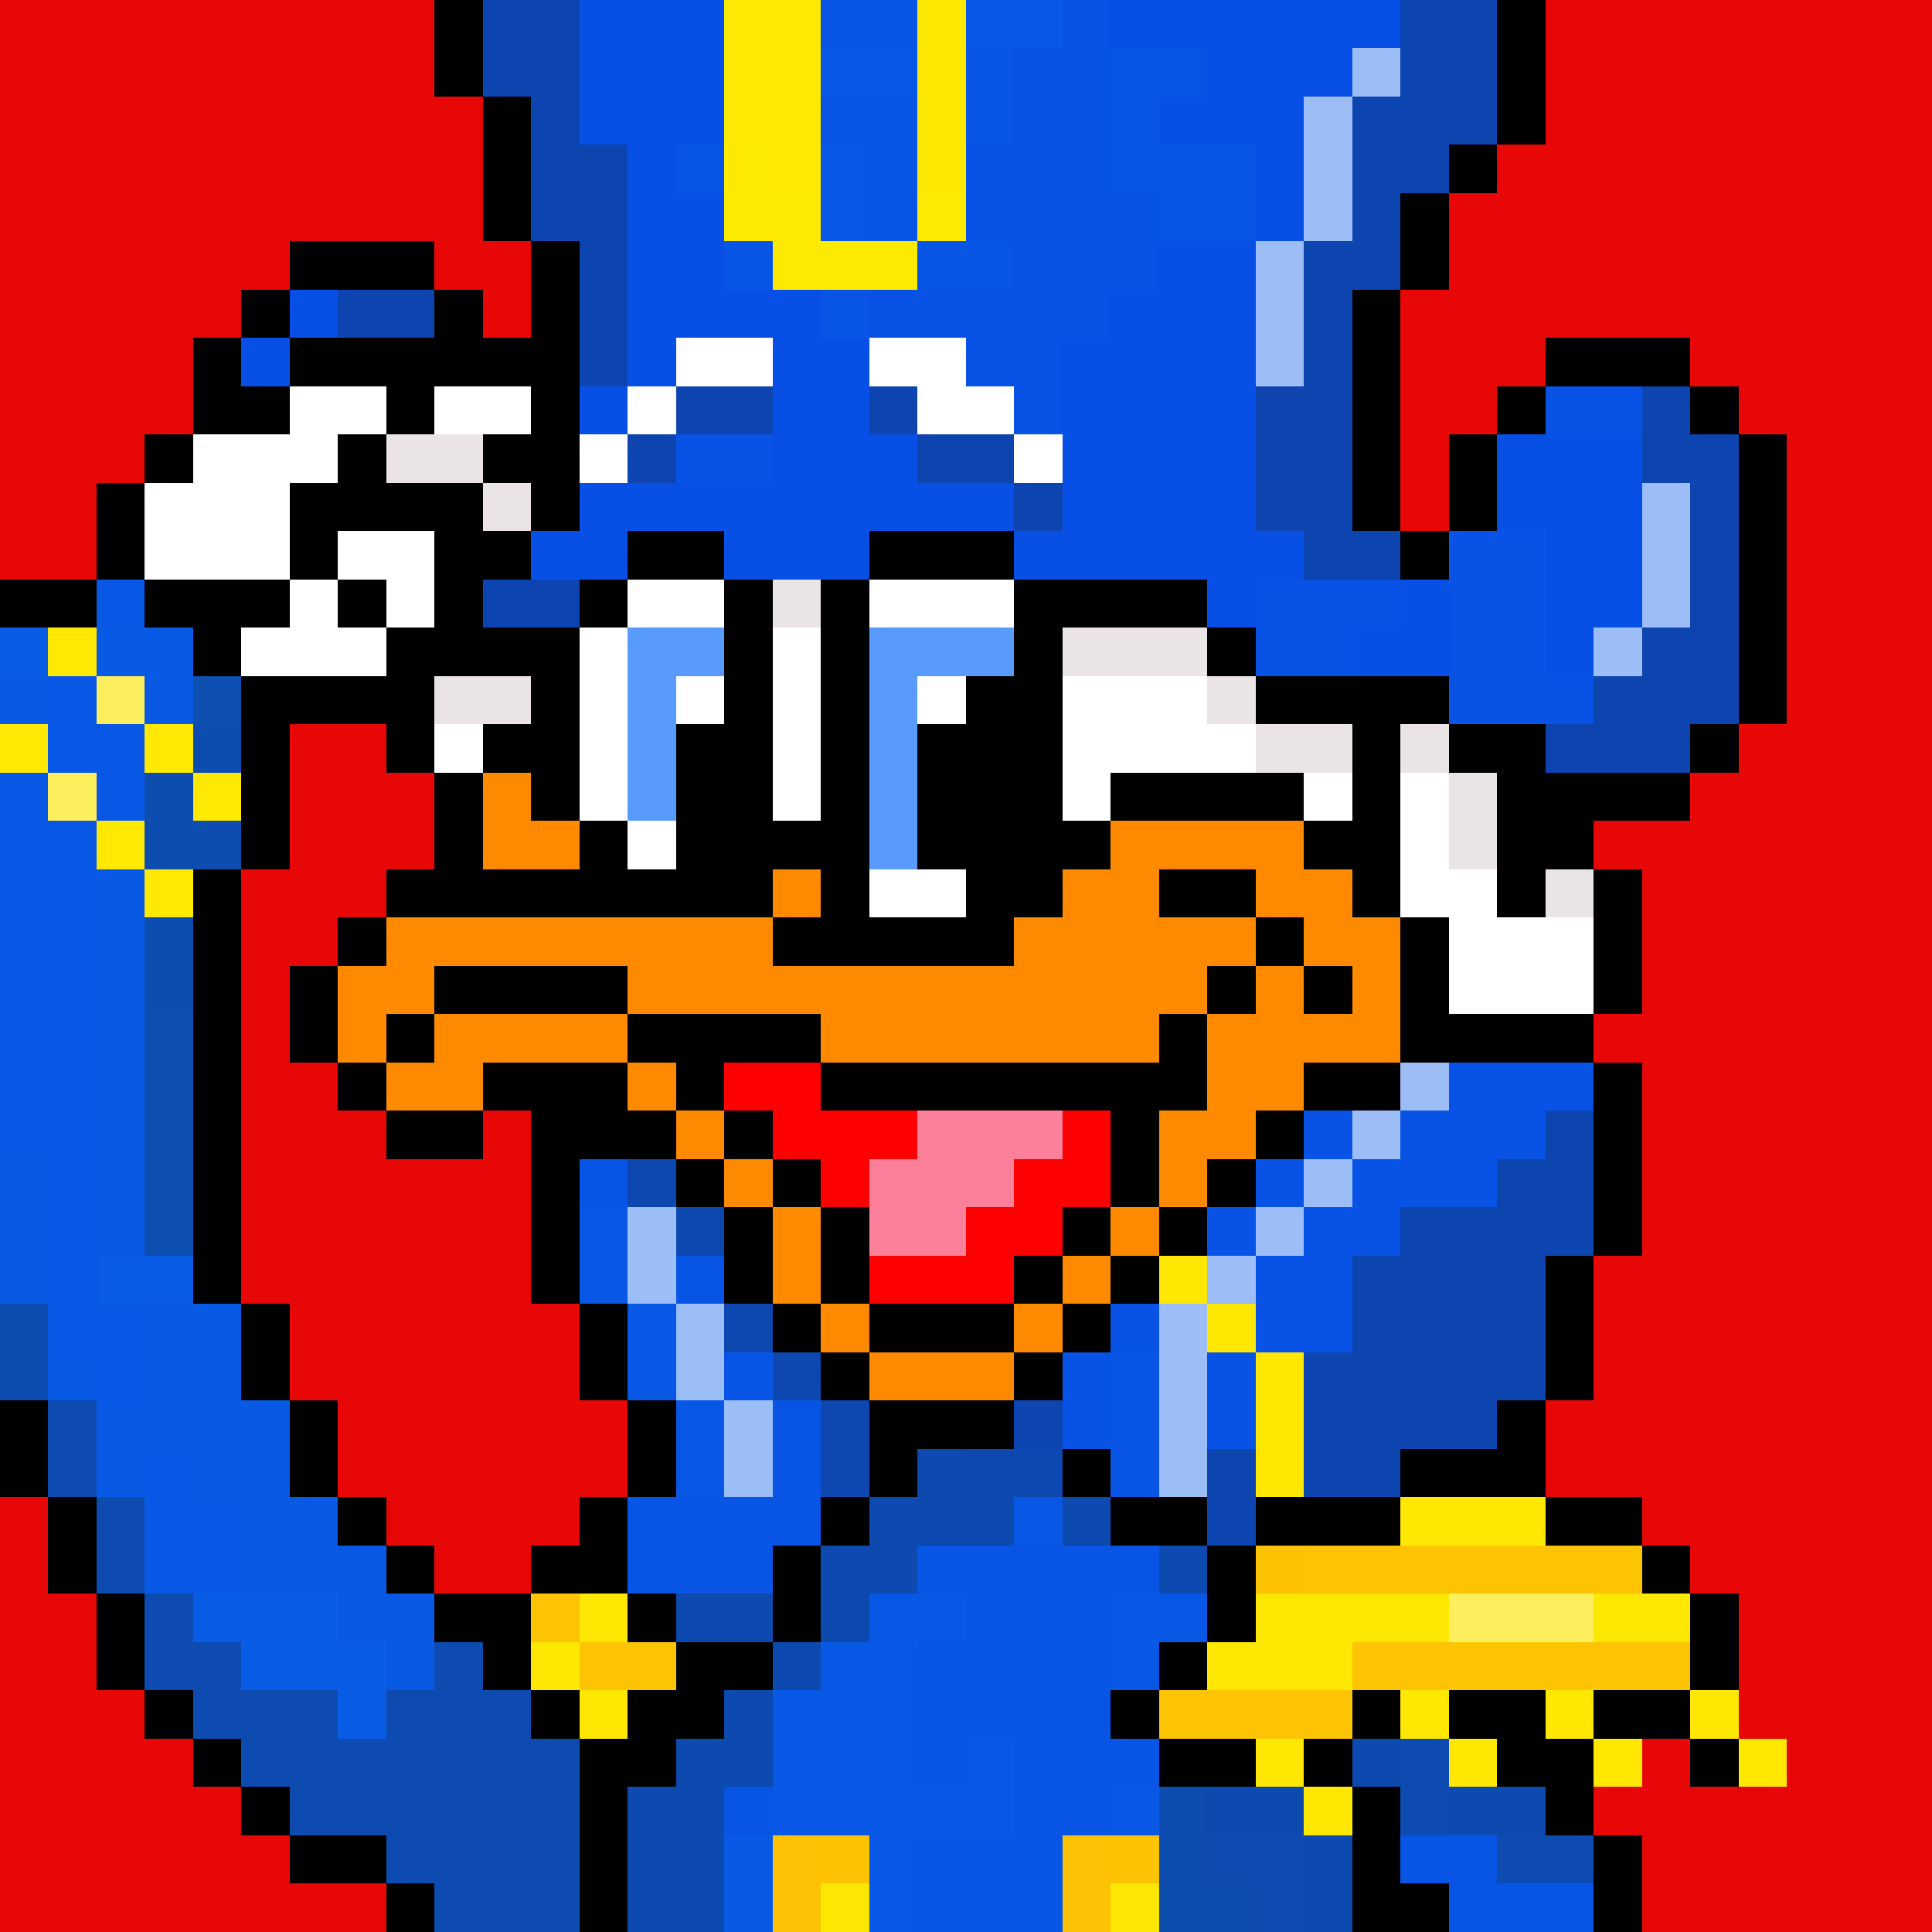 <svg xmlns="http://www.w3.org/2000/svg" viewBox="0 -0.5 40 40" shape-rendering="crispEdges">
<rect x="0" y="-0.5" width="40" height="40" fill="#333333" stroke="none"/>
<path stroke="#e70707" d="M0 0h9M32 0h8M0 1h9M32 1h8M0 2h10M32 2h8M0 3h10M31 3h9M0 4h10M30 4h10M0 5h6M9 5h2M30 5h10M0 6h5M10 6h1M29 6h11M0 7h4M29 7h3M35 7h5M0 8h4M29 8h2M36 8h4M0 9h3M29 9h1M37 9h3M0 10h2M29 10h1M37 10h3M0 11h2M37 11h3M37 12h3M37 13h3M37 14h3M6 15h2M36 15h4M6 16h3M35 16h5M6 17h3M33 17h7M5 18h3M34 18h6M5 19h2M34 19h6M5 20h1M34 20h6M5 21h1M33 21h7M5 22h2M34 22h6M5 23h3M10 23h1M34 23h6M5 24h6M34 24h6M5 25h6M34 25h6M5 26h6M33 26h7M6 27h6M33 27h7M6 28h6M33 28h7M7 29h6M32 29h8M7 30h6M32 30h8M0 31h1M8 31h4M34 31h6M0 32h1M9 32h2M35 32h5M0 33h2M36 33h4M0 34h2M36 34h4M0 35h3M36 35h4M0 36h4M34 36h1M37 36h3M0 37h5M33 37h7M0 38h6M34 38h6M0 39h8M34 39h6" />
<path stroke="#000000" d="M9 0h1M31 0h1M9 1h1M31 1h1M10 2h1M31 2h1M10 3h1M30 3h1M10 4h1M29 4h1M6 5h3M11 5h1M29 5h1M5 6h1M9 6h1M11 6h1M28 6h1M4 7h1M6 7h6M28 7h1M32 7h3M4 8h2M8 8h1M11 8h1M28 8h1M31 8h1M35 8h1M3 9h1M7 9h1M10 9h2M28 9h1M30 9h1M36 9h1M2 10h1M6 10h4M11 10h1M28 10h1M30 10h1M36 10h1M2 11h1M6 11h1M9 11h2M13 11h2M18 11h3M29 11h1M36 11h1M0 12h2M3 12h3M7 12h1M9 12h1M12 12h1M15 12h1M17 12h1M21 12h4M36 12h1M4 13h1M8 13h4M15 13h1M17 13h1M21 13h1M25 13h1M36 13h1M5 14h4M11 14h1M15 14h1M17 14h1M20 14h2M26 14h4M36 14h1M5 15h1M8 15h1M10 15h2M14 15h2M17 15h1M19 15h3M28 15h1M30 15h2M35 15h1M5 16h1M9 16h1M11 16h1M14 16h2M17 16h1M19 16h3M23 16h4M28 16h1M31 16h4M5 17h1M9 17h1M12 17h1M14 17h4M19 17h4M27 17h2M31 17h2M4 18h1M8 18h8M17 18h1M20 18h2M24 18h2M28 18h1M31 18h1M33 18h1M4 19h1M7 19h1M16 19h5M26 19h1M29 19h1M33 19h1M4 20h1M6 20h1M9 20h4M25 20h1M27 20h1M29 20h1M33 20h1M4 21h1M6 21h1M8 21h1M13 21h4M24 21h1M29 21h4M4 22h1M7 22h1M10 22h3M14 22h1M17 22h8M27 22h2M33 22h1M4 23h1M8 23h2M11 23h3M15 23h1M23 23h1M26 23h1M33 23h1M4 24h1M11 24h1M14 24h1M16 24h1M23 24h1M25 24h1M33 24h1M4 25h1M11 25h1M15 25h1M17 25h1M22 25h1M24 25h1M33 25h1M4 26h1M11 26h1M15 26h1M17 26h1M21 26h1M23 26h1M32 26h1M5 27h1M12 27h1M16 27h1M18 27h3M22 27h1M32 27h1M5 28h1M12 28h1M17 28h1M21 28h1M32 28h1M0 29h1M6 29h1M13 29h1M18 29h3M31 29h1M0 30h1M6 30h1M13 30h1M18 30h1M22 30h1M29 30h3M1 31h1M7 31h1M12 31h1M17 31h1M23 31h2M26 31h3M32 31h2M1 32h1M8 32h1M11 32h2M16 32h1M25 32h1M34 32h1M2 33h1M9 33h2M13 33h1M16 33h1M25 33h1M35 33h1M2 34h1M10 34h1M14 34h2M24 34h1M35 34h1M3 35h1M11 35h1M13 35h2M23 35h1M28 35h1M30 35h2M33 35h2M4 36h1M12 36h2M24 36h2M27 36h1M31 36h2M35 36h1M5 37h1M12 37h1M28 37h1M32 37h1M6 38h2M12 38h1M28 38h1M33 38h1M8 39h1M12 39h1M28 39h2M33 39h1" />
<path stroke="#0d45b0" d="M10 0h2M29 0h1M10 1h2M29 1h1M11 2h1M28 2h2M11 3h2M28 3h2M11 4h2M28 4h1M12 5h1M27 5h1M12 6h1M27 6h1M12 7h1M27 7h1M27 10h1M27 11h1M32 23h1M31 24h2M29 25h4M28 26h4M28 27h4M27 28h5M27 29h4M25 30h1M27 30h2M25 31h1" />
<path stroke="#0850e5" d="M12 0h3M23 0h6M12 1h3M25 1h3M12 2h3M24 2h3M13 3h1M26 3h1M13 4h2M26 4h1M13 5h2M24 5h2M6 6h1M13 6h4M23 6h3M5 7h1M13 7h1M16 7h2M22 7h4M12 8h1M16 8h2M22 8h4M16 9h3M22 9h4M31 9h3M12 10h9M22 10h4M31 10h3M11 11h2M15 11h3M21 11h6M32 11h2M25 12h1M29 12h1M32 12h2M28 13h2M32 13h1" />
<path stroke="#fde903" d="M15 0h2M15 1h2M15 2h2M16 3h1M1 13h1M0 15h1M3 15h1M4 16h1M2 17h1M3 18h1" />
<path stroke="#0855e5" d="M17 0h2M20 1h1M23 1h2M17 2h2M20 2h1M23 2h1M14 3h1M18 3h1M23 3h3M18 4h1M24 4h2M15 5h1M19 5h2M17 6h1M12 24h1M14 26h1M15 28h1M23 28h1M16 29h1M23 29h1M16 30h1M23 30h1M13 31h4M13 32h3M19 32h5M20 33h3M19 34h4M19 35h4M19 36h1M21 36h3M15 37h1M21 37h2M19 38h3M29 38h2M19 39h3M30 39h3" />
<path stroke="#fde803" d="M19 0h1M19 1h1M19 2h1M19 3h1M26 33h4M33 33h2M25 34h2" />
<path stroke="#0858e5" d="M20 0h2M17 1h2M17 3h1M17 4h1M2 12h1M1 14h1M1 15h2M0 16h1M2 16h1M0 17h2M0 18h2M0 19h2M0 20h2M0 21h2M0 22h2M0 23h2M1 24h1M1 25h1M12 25h1M1 26h1M12 26h1M1 27h2M13 27h1M2 28h1M13 28h1M14 29h1M3 30h1M14 30h1M3 31h2M21 31h1M3 32h2M18 33h2M23 33h2M17 34h2M23 34h1M16 35h3M16 36h3M20 36h1M16 37h5M23 37h1M18 38h1M18 39h1" />
<path stroke="#0853e5" d="M22 0h1M21 1h2M21 2h2M20 3h3M20 4h4M21 5h3M18 6h5M20 7h2M21 8h1M32 8h2M14 9h2M30 11h2M26 12h3M30 12h2M26 13h2M30 13h2M30 14h3M30 22h3M27 23h1M29 23h3M26 24h1M28 24h3M25 25h1M27 25h2M26 26h2M23 27h1M26 27h2M22 28h1M25 28h1M22 29h1M25 29h1" />
<path stroke="#0d44b0" d="M30 0h1M30 1h1M30 2h1M28 5h1M7 6h2M14 8h2M18 8h1M26 8h2M34 8h1M13 9h1M19 9h2M26 9h2M34 9h2M21 10h1M26 10h1M35 10h1M28 11h1M35 11h1M10 12h2M35 12h1M34 13h2M33 14h3M32 15h3" />
<path stroke="#9dbdf6" d="M28 1h1M27 2h1M27 3h1M27 4h1M26 5h1M26 6h1M26 7h1M34 10h1M34 11h1M34 12h1M33 13h1M29 22h1M28 23h1M27 24h1M26 25h1M25 26h1M24 27h1M24 28h1M24 29h1" />
<path stroke="#fdea03" d="M15 3h1M15 4h2M19 4h1M16 5h3" />
<path stroke="#ffffff" d="M14 7h2M18 7h2M6 8h2M9 8h2M13 8h1M19 8h2M4 9h3M12 9h1M21 9h1M3 10h3M3 11h3M7 11h2M6 12h1M8 12h1M13 12h2M18 12h3M5 13h3M12 13h1M16 13h1M12 14h1M14 14h1M16 14h1M19 14h1M22 14h3M9 15h1M12 15h1M16 15h1M22 15h4M12 16h1M16 16h1M22 16h1M27 16h1M29 16h1M13 17h1M29 17h1M18 18h2M29 18h2M30 19h3M30 20h3" />
<path stroke="#eae4e4" d="M8 9h2M10 10h1M16 12h1M22 13h3M9 14h2M25 14h1M26 15h2M29 15h1M30 16h1M30 17h1M32 18h1" />
<path stroke="#085ce5" d="M0 13h1M2 26h2M4 33h3M5 34h3M7 35h1" />
<path stroke="#085ae5" d="M2 13h2M0 14h1M3 14h1M2 18h1M2 19h1M2 20h1M2 21h1M2 22h1M2 23h1M0 24h1M2 24h1M0 25h1M2 25h1M0 26h1M3 27h2M1 28h1M3 28h2M2 29h4M2 30h1M4 30h2M5 31h2M5 32h3M7 33h2M8 34h1M15 38h1M15 39h1" />
<path stroke="#599bfd" d="M13 13h2M18 13h3M13 14h1M18 14h1M13 15h1M18 15h1M13 16h1M18 16h1M18 17h1" />
<path stroke="#fdee5d" d="M2 14h1M1 16h1M30 33h3" />
<path stroke="#0d50b0" d="M4 14h1" />
<path stroke="#0d4db0" d="M4 15h1M3 16h1M3 17h2M3 19h1M3 20h1M0 27h1M0 28h1M24 37h1M24 38h1M24 39h2" />
<path stroke="#ff8a00" d="M10 16h1M10 17h2M23 17h4M16 18h1M22 18h2M26 18h2M8 19h8M21 19h5M27 19h2M7 20h2M13 20h12M26 20h1M28 20h1M7 21h1M9 21h4M17 21h7M25 21h4M8 22h2M13 22h1M25 22h2M14 23h1M24 23h2M15 24h1M24 24h1M16 25h1M23 25h1M16 26h1M22 26h1M17 27h1M21 27h1M18 28h3" />
<path stroke="#0d4fb0" d="M3 21h1M3 22h1M3 23h1M3 24h1M3 25h1" />
<path stroke="#ff0000" d="M15 22h2M16 23h3M22 23h1M17 24h1M21 24h2M20 25h2M18 26h3" />
<path stroke="#fc809a" d="M19 23h3M18 24h3M18 25h2" />
<path stroke="#0d48b0" d="M13 24h1M14 25h1M15 27h1M16 28h1M17 29h1M17 30h1M20 30h2" />
<path stroke="#9cbef6" d="M13 25h1M13 26h1M14 27h1M14 28h1M15 29h1M15 30h1M24 30h1" />
<path stroke="#fde703" d="M24 26h1M25 27h1M26 28h1M26 29h1M26 30h1M29 31h3M12 33h1M11 34h1M27 34h1M12 35h1M29 35h1M32 35h1M35 35h1M26 36h1M30 36h1M33 36h1M36 36h1M27 37h1" />
<path stroke="#0d4bb0" d="M1 29h1M1 30h1M2 31h1M2 32h1M3 33h1M3 34h2M9 34h1M4 35h3M8 35h3M5 36h7M29 36h1M6 37h6M29 37h1M8 38h4M25 38h2M31 38h2M9 39h3M26 39h1" />
<path stroke="#0d46b0" d="M21 29h1" />
<path stroke="#0d4ab0" d="M19 30h1M18 31h3M22 31h1M17 32h2M24 32h1M14 33h2M17 33h1M16 34h1M15 35h1M14 36h2M28 36h1M13 37h2M25 37h2M30 37h2M13 38h2M27 38h1M13 39h2M27 39h1" />
<path stroke="#fdc303" d="M26 32h1M17 38h1M23 38h1" />
<path stroke="#fdc403" d="M27 32h7M11 33h1M12 34h2M28 34h7M24 35h4" />
<path stroke="#fdc203" d="M16 38h1M22 38h1M16 39h1M22 39h1" />
<path stroke="#fde603" d="M17 39h1M23 39h1" />
</svg>